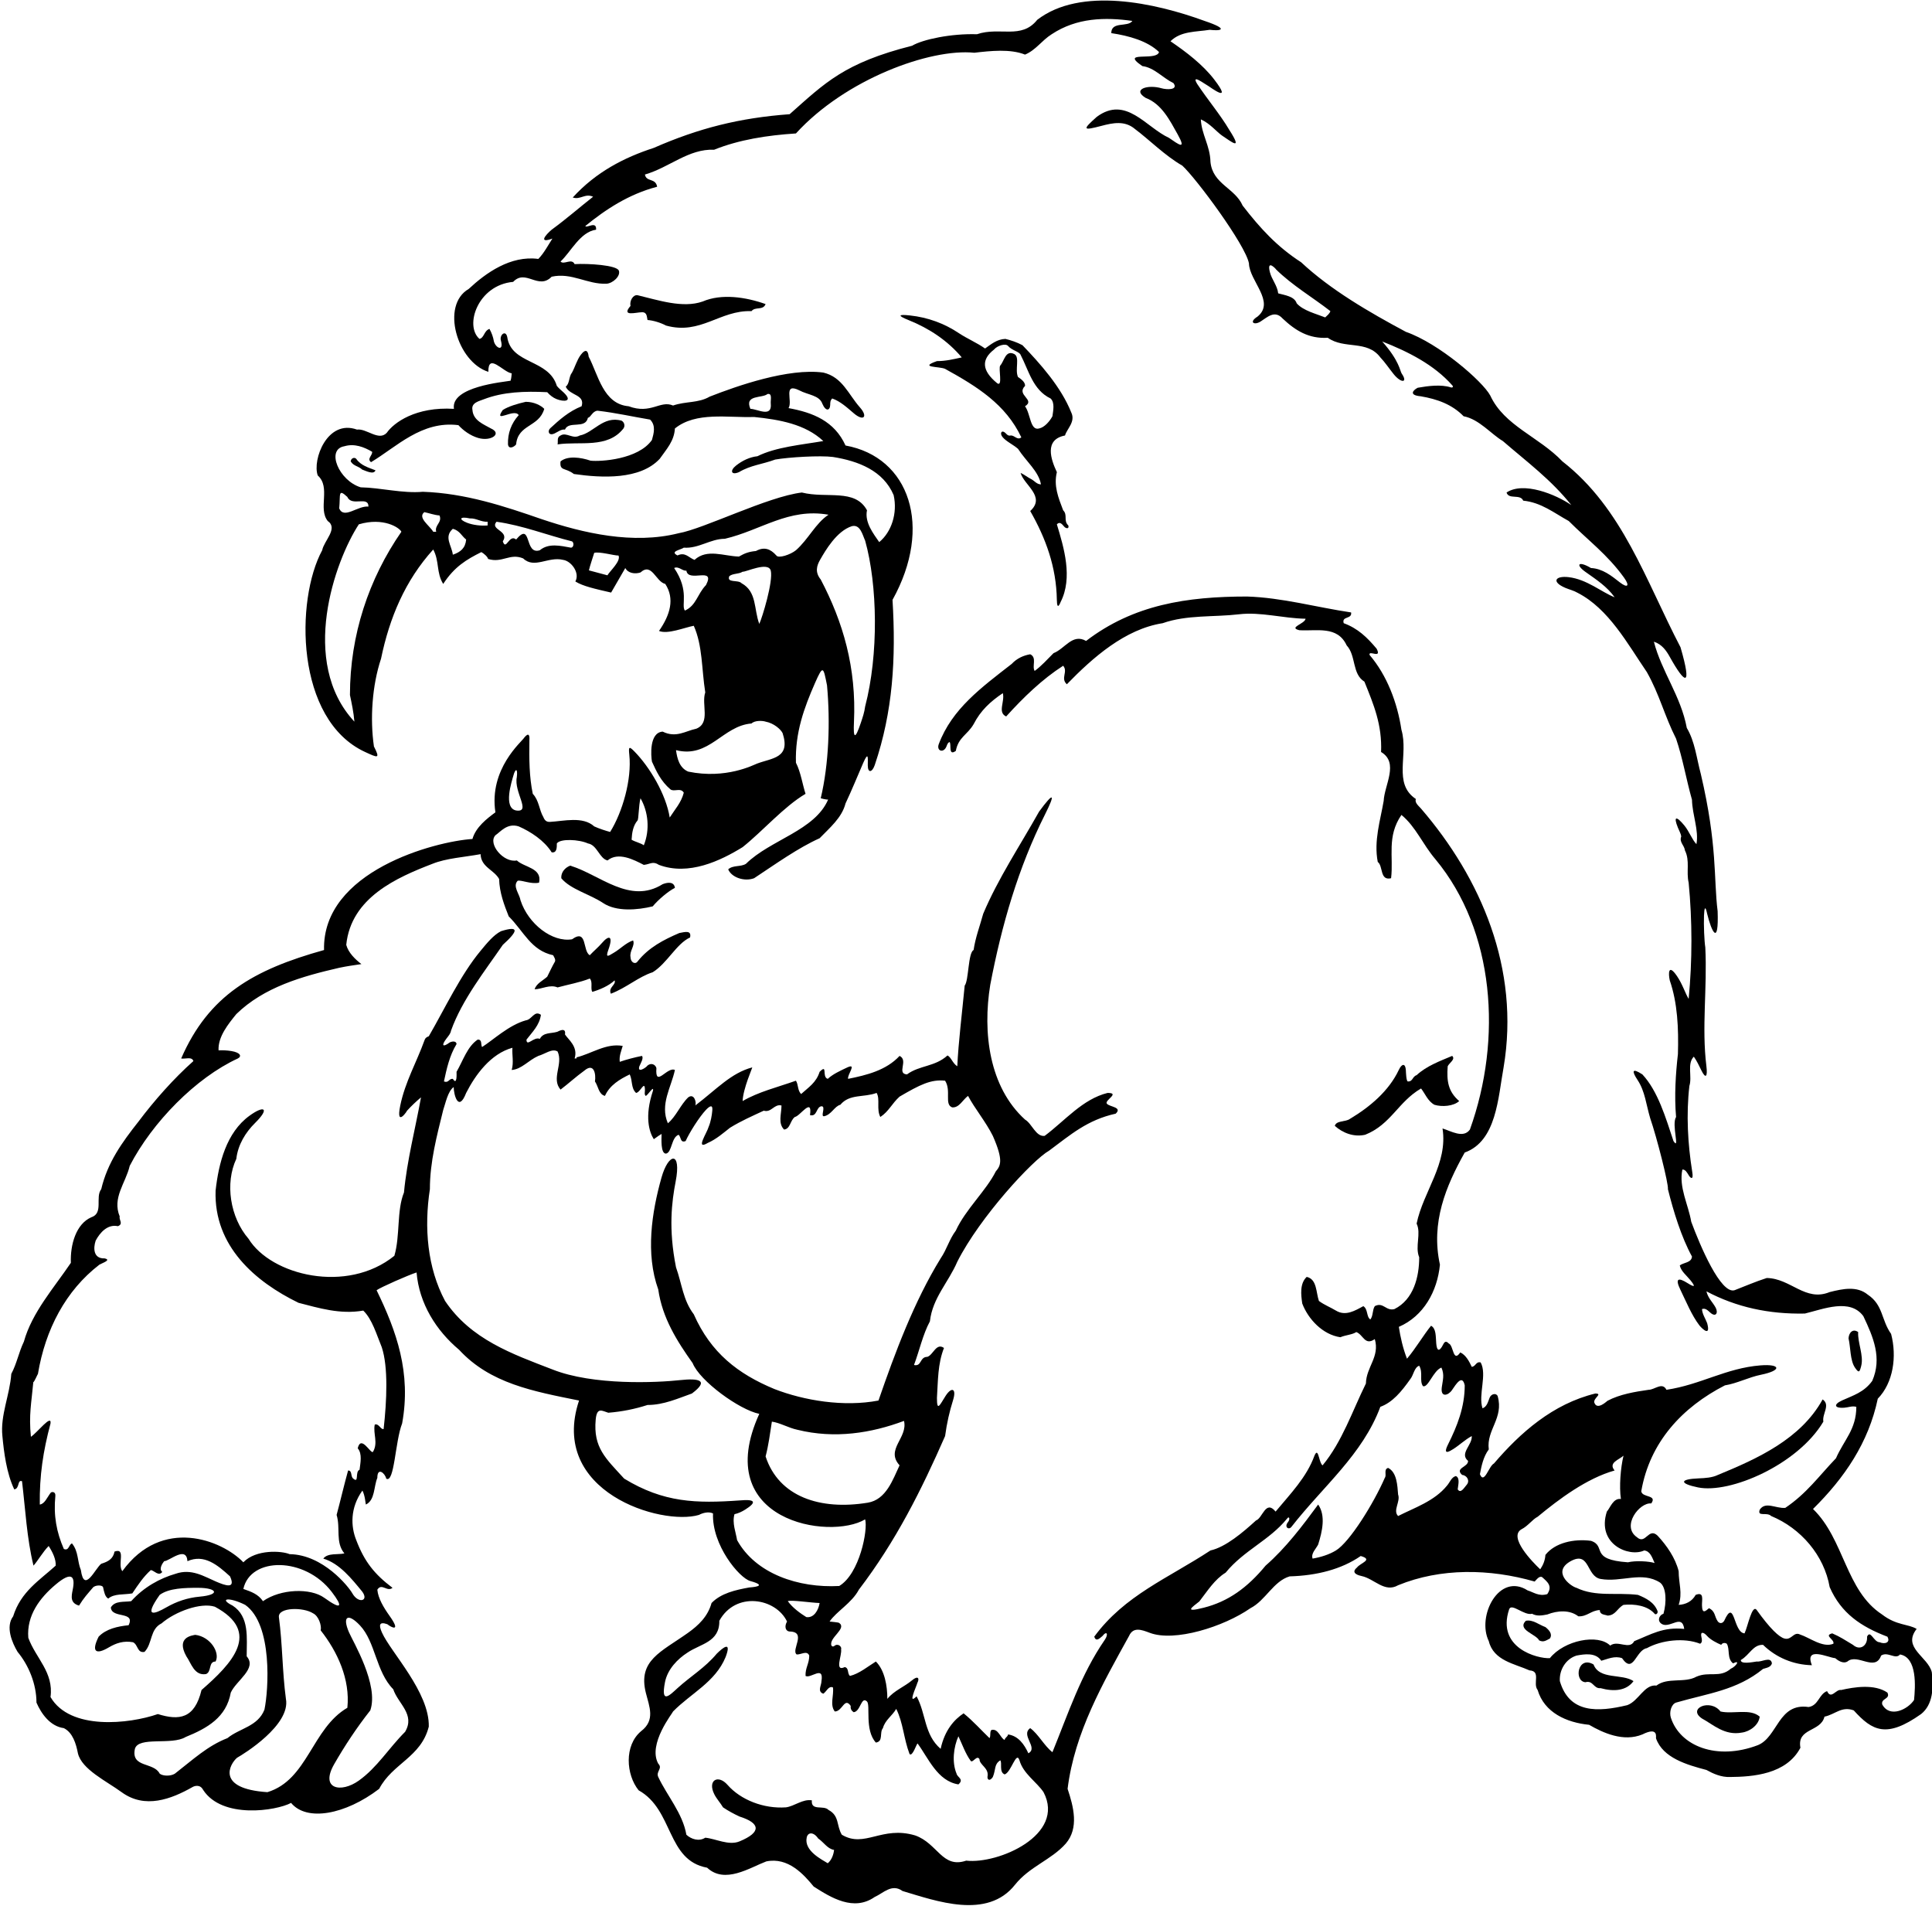 <?xml version="1.0" encoding="UTF-8"?>
<svg xmlns="http://www.w3.org/2000/svg" xmlns:xlink="http://www.w3.org/1999/xlink" width="522pt" height="515pt" viewBox="0 0 522 515" version="1.1">
<g id="surface1">
<path style=" stroke:none;fill-rule:nonzero;fill:rgb(0%,0%,0%);fill-opacity:1;" d="M 521.949 451.75 C 520.949 447.551 513.852 445.148 517.852 440.051 C 515.582 438.668 512.418 439.168 508.496 436.137 C 498.648 429.707 498.328 415.871 489.852 407.648 C 498.352 399.25 504.852 389.75 507.352 377.852 C 511.551 373.551 512.551 366.449 510.949 360.352 C 508.25 356.551 508.852 352.551 504.648 349.75 C 501.75 347.352 497.949 348.148 494.352 349.051 C 487.75 351.75 483.852 345.352 477.352 345.25 C 474.25 346.25 471.75 347.352 468.648 348.551 C 464.918 349.668 459.352 336.551 456.949 330.051 C 456.148 325.352 453.551 320.75 454.551 315.949 C 455.344 315.895 455.812 316.734 456.309 317.562 C 456.691 318.199 457.648 319.051 457.211 316.508 C 456.023 309.09 455.555 301.059 456.449 293.352 C 457.25 290.852 455.75 287.352 457.648 285.449 C 458.477 286.633 459.062 287.887 459.668 289.125 C 460.91 291.66 461.383 290.758 461.047 288.027 C 459.734 277.461 461.305 267.004 460.75 255.949 C 460.473 254.223 460.297 249.883 460.398 247.332 C 460.477 245.305 460.734 244.406 461.25 246.852 C 462.418 251.668 464.418 255.832 464.082 246.168 C 462.969 237.266 464.082 228.5 459.551 209.148 C 458.352 204.648 457.949 200.352 455.75 196.648 C 454.148 188.051 448.949 181.449 446.852 173.352 C 449.051 174.051 450.25 175.832 451.148 177.449 C 455.25 184.832 457.285 185.988 454.051 174.852 C 444.648 156.852 438.449 137.352 422.148 124.648 C 415.75 117.949 406.449 115.051 402.648 106.852 C 400.582 103 388.75 92.75 379.852 89.648 C 369.949 84.352 359.449 78.25 351.551 70.852 C 345.051 66.648 340.551 61.75 335.75 55.551 C 333.648 50.75 327.648 49.75 327.051 43.75 C 326.949 39.352 324.648 36.352 324.449 32.25 C 326.918 33.332 328.75 35.648 330.18 36.629 C 332.684 38.258 335.918 41 332.172 35.145 C 329.629 30.855 326.324 26.996 323.449 22.648 C 321.75 19.832 325.438 22.672 326.473 23.23 C 326.895 23.461 333.289 28.301 328.082 21.5 C 324.992 17.461 320.496 14.035 316.25 11.148 C 319.051 8.352 323.148 8.648 326.852 8.051 C 329.703 8.41 332.418 8 325.449 5.648 C 312.051 0.75 291.949 -3.648 280.25 5.352 C 275.949 10.75 270.148 7.148 263.949 9.25 C 257.008 9.016 249.25 10.668 246.449 12.352 C 228.082 17 222.906 22.387 213.352 30.852 C 199.75 31.852 188.75 34.648 176.648 39.949 C 168.648 42.551 161.051 46.449 154.75 53.352 C 156.852 54.051 158.051 52.148 160.25 53.148 C 156.551 56.051 153.148 59.051 149.051 62.051 C 147.301 63.539 145.449 65.852 149.25 64.449 C 148.148 66.148 146.949 68.449 145.449 69.949 C 137.949 68.949 131.25 73.75 126.648 78.051 C 118.961 82.473 123.562 97.828 131.949 100.449 C 131.852 95.148 135.949 100.551 138.25 100.852 C 138.25 100.852 138.191 102.199 137.949 102.852 C 136.125 103.199 121.699 104.422 122.648 110.449 C 112.312 109.824 106.418 114.168 104.488 116.93 C 102.312 119.242 99.074 115.699 96.449 116.051 C 88.418 113.168 84.332 124.23 85.852 128.449 C 89.449 131.648 85.852 137.352 88.551 140.75 C 91.449 142.75 87.551 146.051 87.051 148.648 C 79.781 162.051 79.754 194.43 98.648 203.148 C 102.117 204.75 102.781 205.082 101.031 201.648 C 99.953 194.234 100.52 185.242 102.949 177.949 C 105.25 166.852 109.449 156.852 117.051 148.449 C 118.75 151.551 117.852 154.75 119.75 157.75 C 122.781 153.082 126.051 151.148 130.051 149.148 C 130.625 149.438 131.773 150.398 131.875 151 C 135.676 152.199 137.75 149.352 141.352 150.852 C 144.352 153.75 148.148 150.25 152.148 151.25 C 154.352 151.551 156.75 154.781 155.449 157.082 C 157.512 158.371 160.781 159.082 165.117 160.082 L 168.949 153.449 C 169.648 154.852 171.551 155.148 173.051 154.648 C 176.148 151.852 177.148 157.148 179.75 157.75 C 182.352 161.75 181.086 166.082 178.051 170.449 C 180.418 171.418 184.852 169.551 187.449 169.051 C 189.852 174.449 189.551 180.75 190.551 187.051 C 189.449 190.25 192.051 195.25 188.148 196.852 C 185.25 197.449 182.688 199.438 179.051 197.648 C 175.375 197.875 175.875 204.25 176.148 205.75 C 177.312 208.312 178.562 211.062 181.148 213.25 C 182.125 214 183.938 212.688 184.75 214.148 C 184.051 216.852 182.352 218.648 180.949 220.852 C 179.938 214.562 175.547 207.23 171.453 203.051 C 170.016 201.586 169.785 201.621 170.027 203.867 C 170.746 210.578 168.164 219.445 164.852 224.75 C 163.688 224.438 161.852 223.852 160.551 223.25 C 157.473 220.453 152.309 221.828 148.629 222.027 C 147.812 222.07 147.25 221.812 146.824 220.77 C 145.645 218.762 145.66 216.242 143.949 214.449 C 143 209.887 142.953 205.145 143.035 199.875 C 143.125 198.688 142.875 197.75 141.645 199.266 C 141.016 200.363 132.055 207.672 133.852 219.449 C 131.551 221.148 128.551 223.449 127.648 226.648 C 117.57 227.293 87.031 235.297 87.551 256.648 C 68.473 261.965 56.395 268.871 48.949 285.949 C 50.051 286.148 51.852 285.352 52.25 286.648 C 46.949 291.352 41.648 297.352 37.449 302.949 C 32.949 308.648 29.051 314.051 27.352 321.25 C 25.648 323.449 28.051 327.75 24.648 328.852 C 20.551 330.648 18.949 336.25 19.148 341.148 C 14.551 347.949 8.648 354.551 6.449 362.449 C 5.051 365.352 4.551 368.352 3.051 371.148 C 2.648 376.852 0.051 382.352 0.648 387.949 C 1.051 392.25 1.75 397.949 3.852 402.352 C 5.352 402.148 4.648 399.648 5.949 400.148 C 6.852 407.648 7.25 415.648 9.051 422.949 C 10.148 421.75 11.648 419.148 13.148 417.648 C 14.25 419.352 15.148 421.25 15.051 422.949 C 10.648 426.949 5.648 429.949 3.551 436.648 C 1.449 439.449 3.25 443.75 4.75 446.25 C 7.75 449.852 9.852 454.949 9.852 459.949 C 11.148 462.949 13.551 466.352 17.25 466.852 C 19.648 468.051 20.551 471.051 21.051 473.648 C 22.082 478 28.75 481.148 32.852 484.148 C 39.148 488.75 46.25 486.051 52.051 482.75 C 52.617 482.434 54.082 482 54.875 483.523 C 60.023 491.461 74.602 489.199 78.648 487.051 C 82.852 492.148 93.277 490.254 102.449 483.25 C 106.051 476.352 113.75 474.75 115.852 466.449 C 116.082 457.168 105.574 446.352 103.195 441.023 C 102.289 438.984 102.461 438.008 104.641 438.773 C 105.75 439.668 108.473 441.043 105.242 436.504 C 103.672 434.293 102.164 431.809 101.949 429.449 C 103.148 427.551 104.551 430.148 106.051 428.949 C 101.148 425.25 98.449 421.852 96.25 416.051 C 94.75 412.332 94.582 407.332 97.918 402.668 C 98.648 404.051 98.75 406.148 98.852 406.449 C 101.352 405.25 100.949 401.648 101.949 399.25 C 101.949 396.191 104.062 398.016 104.352 399.449 C 106.582 400.832 106.75 389.352 108.648 384.551 C 111.148 370.852 107.148 359.648 101.75 348.551 C 102.852 347.75 110.352 344.449 112.551 343.75 C 113.25 352.148 117.852 359.449 124.051 364.648 C 132.449 373.75 144.051 375.852 156.449 378.352 C 148.215 403.055 178.719 412.262 188.852 409.25 C 189.75 408.75 191.449 408.25 192.648 408.852 C 192.301 417.375 199.75 426.301 202.719 427.113 C 208.047 428.578 202.648 428.812 202.422 428.852 C 198.715 429.527 194.824 430.391 192.25 433.051 C 191.234 436.719 188.715 439.098 185.848 441.137 C 178.605 446.285 172.285 448.539 174.508 457.352 C 175.438 461.051 177.105 464.684 173.25 467.648 C 168.582 471.5 169.148 479.449 172.551 483.648 C 182.051 488.949 180.051 502.551 191.051 504.551 C 195.852 509.051 202.551 504.551 207.051 502.852 C 212.949 501.648 217.148 506.352 219.852 509.648 C 224.551 512.648 230.648 516.449 236.352 512.449 C 238.648 511.449 240.949 508.75 243.852 510.852 C 252.949 513.551 266.75 518.648 274.25 509.148 C 278.148 504.25 284.051 502.449 287.949 498.051 C 291.582 493.832 290.051 488.051 288.449 483.25 C 290.352 467.949 298.051 454.648 305.051 441.949 C 306.184 439.418 308.422 440.258 310.648 441.102 C 317.359 443.645 330.625 439.477 337.852 434.449 C 341.949 432.352 344.051 427.148 348.449 425.852 C 355.75 425.648 362.449 423.949 367.648 420.352 C 371.148 421.352 367.535 422.23 366.648 423.449 C 364.703 425.062 367.301 425.637 367.895 425.766 C 371.336 426.492 374.078 430.359 377.75 428.25 C 389.25 423.551 402.449 423.75 414.648 427.25 C 415.051 426.852 415.852 425.648 416.648 426.051 C 418.082 427.332 419.551 428.449 418.051 430.648 C 415.75 431.332 414.328 430.117 412.75 429.648 C 405.016 424.707 398.938 436.578 402.25 443.352 C 403.551 448.648 409.25 449.449 413.25 451.25 C 416.449 451.449 414.051 454.75 415.449 456.551 C 417.25 462.648 423.25 465.352 429.352 465.949 C 433.148 468.148 438.648 470.648 443.75 468.551 C 448.172 466.344 447.34 469.336 447.434 469.609 C 449.273 474.902 455.832 476.777 461.051 478.148 C 462.852 479.148 465.051 480.148 467.449 480.051 C 473.582 480 482.648 479.352 486.449 472.148 C 485.449 466.75 491.949 467.949 492.949 463.75 C 495.852 463.148 497.551 460.852 500.852 462.051 C 505.918 467.668 509.746 469.617 519.051 463.051 C 522.25 460.5 522.449 456.051 521.949 451.75 Z M 344.734 72.75 C 349.129 77.094 354.77 80.398 359.449 84.051 C 359.25 84.75 358.551 85.25 358.051 85.75 C 355.551 84.75 352.148 83.949 350.352 81.949 C 349.75 80.051 347.148 79.75 345.352 79.25 C 345.109 77.102 343.605 75.523 343.102 73.508 C 342.148 69.699 345.086 73.035 344.734 72.75 Z M 94.551 187.75 C 95.051 190.148 95.551 192.449 95.75 194.949 C 80.75 178.832 90.488 151.523 96.949 141.648 C 103.582 139.668 107.949 142.551 108.449 143.648 C 99.648 156.352 94.551 171.551 94.551 187.75 Z M 91.648 137.352 C 92.016 133.684 91.25 131.832 93.852 134.25 C 95.051 136.949 99.551 133.852 99.551 136.852 C 96.648 136.551 92.949 140.352 91.648 137.352 Z M 117.852 143.648 C 117.551 143.648 117.352 143.648 117.051 143.648 C 116.051 141.949 112.75 139.852 114.648 138.352 C 116.051 138.648 117.352 139.148 118.75 139.25 C 119.551 141.148 117.352 141.852 117.852 143.648 Z M 122.352 149.852 C 122.051 147.352 119.852 145.051 122.352 142.852 C 124.25 143.352 124.75 144.852 125.949 145.75 C 125.75 148.051 124.449 149.148 122.352 149.852 Z M 131.75 141.949 C 129.969 142.098 127.855 141.859 126.23 141.238 C 123.844 140.32 124.164 139.43 126.949 140.051 C 128.648 139.949 129.949 141.051 131.75 140.949 C 131.75 141.25 131.75 141.648 131.75 141.949 Z M 154.25 147.949 C 151.449 147.449 148.25 146.648 145.852 148.648 C 141.551 150.051 143.75 140.648 139.449 145.75 C 137.551 144.148 136.75 148.949 135.852 146.25 C 137.75 143.352 132.25 143.148 134.148 140.949 C 141.25 141.949 147.75 144.551 154.551 146.25 C 155.125 146.562 155.062 147.938 154.25 147.949 Z M 164.117 155.418 L 159.117 154.082 C 159.316 153.082 160.25 150.352 160.551 149.352 C 161.949 148.949 165.816 150.082 167.117 150.082 C 167.816 151.582 164.816 154.219 164.117 155.418 Z M 185.051 164.949 C 183.945 163.48 186.375 159.688 182.148 153.449 C 183.352 152.852 184.449 154.352 185.449 154.148 C 185.949 157.551 193.438 152.875 190.75 158.051 C 188.352 160.551 188.148 163.551 185.051 164.949 Z M 221.75 156.551 C 220.148 154.562 220.652 152.848 221.59 151.207 C 223 148.746 226.039 143.477 230.148 142.148 C 232.449 141.551 233.051 144.551 233.75 146.051 C 237.113 158.027 237.418 176.844 233.75 190.852 C 233.555 192.426 233.055 193.871 232.566 195.328 C 231.031 199.898 230.516 199.566 230.727 195.086 C 231.426 180.387 227.766 167.996 221.75 156.551 Z M 215.051 148.648 C 213.551 149.852 210.312 150.938 209.75 150.051 C 208.148 148.25 206.449 147.648 204.25 148.852 C 202.25 149.051 201.25 149.449 199.648 150.352 C 195.551 150.25 191.051 148.148 187.648 151.25 C 186.051 150.648 185.148 149.051 183.051 150.051 C 180.852 148.949 183.949 148.551 184.75 147.949 C 188.75 148.25 191.949 145.551 195.852 145.551 C 205.648 143.25 213.051 137.148 223.852 139.051 C 220.352 141.352 218.449 145.648 215.051 148.648 Z M 205.148 168.551 C 203.648 164.551 204.551 159.852 200.352 157.551 C 199.449 156.551 196.25 157.562 197.051 155.648 C 198.051 154.852 199.551 155.148 200.648 154.449 C 201.551 154.551 207.562 151.625 208.25 154.148 C 208.949 157.051 205.949 166.852 205.148 168.551 Z M 182.648 202.648 C 191.648 204.949 195.25 196.051 203.051 195.449 C 203.949 194.551 206.125 194.688 206.852 194.949 C 209.051 195.352 210.938 197 211.449 198.051 C 213.668 204.871 208.594 204.734 204.496 206.301 C 203.605 206.641 196.125 210.562 185.949 208.449 C 183.551 207.449 182.949 204.852 182.648 202.648 Z M 172.25 221.648 C 172.562 221.375 172.551 217.551 173.051 215.648 C 175.148 219.25 175.648 224.148 173.949 228.352 C 173.148 227.75 171.648 227.449 170.648 226.852 C 170.75 224.949 171.051 223.051 172.25 221.648 Z M 138.699 209.562 C 139.25 207.496 139.93 207.504 139.637 209.938 C 138.785 214 143.648 219.551 139.449 218.949 C 135.887 218.25 138.285 211.043 138.699 209.562 Z M 13.648 458.449 C 14.551 451.75 9.648 447.949 7.648 442.449 C 7.148 436.449 10.75 431.648 15.051 428.051 C 19.426 424.355 20.395 425.844 19.637 429.512 C 19.262 431.34 18.961 433.059 21.352 433.75 C 22.637 431.66 23.664 430.574 25.105 428.879 C 25.727 428.148 27.695 428.133 27.852 428.805 C 28.117 429.957 28.352 431.398 29.25 431.852 C 30.852 430.449 33.551 430.852 35.75 430.449 C 37.352 428.051 38.75 425.949 40.75 424.148 C 41.648 424.25 42.852 425.949 43.852 424.648 C 42.852 423.949 43.852 422.352 44.352 421.75 C 45.75 421.75 50.352 417.449 50.648 421.75 C 55.148 419.75 58.75 422.75 62.148 425.852 C 63.75 429.332 60.977 428.379 58.375 427.262 C 55.094 425.855 51.734 423.656 47.449 425.148 C 43.25 426.352 38.852 428.75 35.449 432.551 C 33.551 432.852 31.051 432.352 29.949 434.25 C 30.148 437.352 36.648 435.148 34.75 439.051 C 31.75 439.352 28.648 440.051 26.648 442.148 C 24.617 446.215 25.887 447.121 29.379 445.051 C 31.402 443.852 33.406 443.188 35.949 443.648 C 37.352 444.352 37.051 446.648 39.051 446.25 C 41.25 443.949 40.449 440.148 43.648 438.551 C 47.352 435.352 54.25 432.832 58.051 434.051 C 70.832 440.898 62.645 449.426 54.449 456.551 C 52.582 464.332 48.418 464.832 42.648 463.051 C 34.91 465.742 18.914 467.523 13.648 458.449 Z M 53.918 431.336 C 50.676 431.625 47.664 432.656 44.949 434.219 C 41.789 436.039 38.656 437.215 43.148 430.852 C 45.684 429.016 49.895 428.938 53.586 428.945 C 58.637 428.957 59.68 430.82 53.918 431.336 Z M 47.25 479.148 C 46.148 479.852 44.051 479.852 43.148 479.148 C 41.551 475.949 35.352 477.648 36.449 472.449 C 37.418 469 46.449 471.551 50.148 469.25 C 56.051 466.852 61.148 463.949 62.352 457.25 C 63.852 453.949 69.551 450.75 66.648 447.449 C 66.648 442.449 67.449 436.75 62.852 433.75 C 59.016 431.832 61.824 431.336 66.25 433.551 C 73.75 438.832 72.551 456.648 71.449 461.852 C 69.648 466.449 64.75 466.852 61.449 469.551 C 56.051 471.648 52.148 475.352 47.25 479.148 Z M 65.75 429.25 C 67.656 420.543 82.34 420.492 89.641 430.059 C 92.723 434.094 92.383 435.074 87.605 431.633 C 83.887 428.949 75.844 429.195 71.051 432.551 C 69.75 430.668 67.984 430.027 65.75 429.25 Z M 72.25 484.148 C 58.203 483.215 62.098 476.508 64.051 474.852 C 65.852 473.852 78.582 466 77.25 458.949 C 76.25 451.449 76.352 444.352 75.352 436.852 C 75.082 434.168 81.984 434.133 84.582 435.832 C 86.082 436.531 86.949 439.148 86.648 440.449 C 91.148 446.148 94.648 453.648 93.852 461.352 C 84.25 466.949 83.148 480.852 72.25 484.148 Z M 106.25 456.352 C 107.551 460.25 112.25 463.148 109.449 467.852 C 105 472.301 101.926 477.473 96.938 481.031 C 92.156 484.445 86.402 483.375 90.285 476.594 C 93.125 471.645 96.336 466.773 100.051 462.051 C 102.418 455.168 95.379 443.48 94.297 440.98 C 92.383 436.559 94.062 435.691 97.285 439.133 C 101.473 443.602 101.535 451.551 106.25 456.352 Z M 199.148 416.051 C 198.852 414.051 197.75 411.449 198.449 409.051 C 199.449 408.852 200.449 408.375 201.363 407.801 C 204.508 405.816 204.117 404.953 199.918 405.332 C 188.082 406.168 179.336 405.961 168.648 399.449 C 163.637 393.961 160.258 391.086 160.949 383.504 C 161.266 380.012 162.68 381.148 164.352 381.648 C 168.051 381.352 171.551 380.648 174.949 379.551 C 179.352 379.551 183.25 377.75 186.949 376.449 C 191.691 372.895 188.895 372.277 183.75 372.836 C 177.449 373.523 160.25 374.332 149.25 369.949 C 138.352 365.75 127.25 361.852 120.25 351.449 C 115.449 342.449 114.551 331.648 116.148 321.25 C 116.148 313.852 118.051 306.75 119.75 299.852 C 120.359 298.133 120.984 294.766 122.582 293.668 C 122.582 295.668 123.852 300.648 125.949 295.25 C 128.449 290.352 132.582 284.668 138.449 283.051 C 138.309 285.125 138.852 286.949 138.25 289.051 C 140.949 288.852 142.75 286.449 145.449 285.25 C 147.25 284.75 149.148 283.148 150.648 284.051 C 152.25 287.449 148.852 291.352 151.449 294.352 C 153.449 292.852 155.75 290.75 157.852 289.25 C 160.551 286.949 161.051 290.25 160.75 292.148 C 161.648 293.449 161.75 295.648 163.449 296.051 C 164.75 293.148 167.449 291.551 170.148 290.25 C 170.949 291.949 170.449 293.949 171.852 295.25 C 173.051 295.148 174.25 291.551 174.25 294.551 C 174.25 295.051 174.051 295.648 174.449 296.051 C 174.949 296.051 176.75 293 176.418 294.668 C 174.082 301.668 175.418 305.832 176.648 307.75 C 177.852 306.852 178.25 306.633 178.75 306.332 C 178.75 307.434 178.418 311.668 179.949 311.648 C 181.582 311.332 181.352 307.25 183.352 306.551 C 184.051 307.148 183.75 308.852 185.25 308.25 C 186.238 306.023 188.938 301.734 190.742 299.828 C 191.855 298.652 192.629 298.379 192.449 300.051 C 192.352 301.25 192.051 303.051 191.449 304.449 C 191.016 306.062 187.75 310.832 191.25 308.75 C 193.551 307.75 195.449 306.051 197.25 304.648 C 200.352 302.75 203.148 301.551 206.352 300.051 C 208.449 300.648 209.148 298.148 211.148 298.648 C 211.148 300.949 210.148 303.449 211.852 305.148 C 213.551 304.949 213.449 302.75 214.75 301.75 C 216.148 301.551 219.551 296.25 218.852 301.25 C 220.852 301.75 220.449 299.051 221.949 298.852 C 223.25 298.832 221.582 301.668 222.648 301.551 C 224.648 301.148 225.449 298.852 227.051 298.449 C 229.551 295.449 233.352 296.551 236.852 295.25 C 237.852 296.949 236.75 299.648 237.852 301.75 C 240.148 300.25 240.949 298.148 243.051 296.25 C 248.508 293.066 251.504 291.523 255.352 291.949 C 257.082 294.668 255.082 298.332 257.25 299.148 C 259.148 299.352 260.148 297.051 261.551 296.051 C 263.352 299.449 266.352 303.051 268.25 306.852 C 271.25 313.668 270.277 314.961 269.051 316.449 C 266.449 321.648 260.852 326.75 258.25 332.449 C 256.449 334.852 255.852 337.449 254.148 339.949 C 246.949 351.648 241.852 365.352 237.352 378.352 C 227.949 380.148 217.25 378.352 209.25 375.25 C 199.352 371.148 192.051 365.449 187.449 355.051 C 184.551 351.25 184.25 346.852 182.648 342.352 C 180.566 331.93 181.504 324.609 182.551 319.199 C 184.164 310.859 180.617 311.371 178.715 318.156 C 176.094 327.492 174.367 338.637 177.852 348.352 C 178.949 356.051 182.949 362.352 187.148 368.25 C 189.051 373.051 199.75 380.852 205.148 381.949 C 191.918 411 224.215 416.172 233.75 410.449 C 234.551 413.25 232.25 425.168 226.75 428.449 C 215.75 429.051 204.148 425.148 199.148 416.051 Z M 243.051 395.852 C 241.25 399.648 239.449 405.148 234.449 405.949 C 221.609 408.055 210.41 404.355 206.852 393.449 C 207.648 390.449 208.051 387.25 208.551 384.051 C 210.75 384.352 213.051 385.75 215.449 386.25 C 225.551 388.75 235.449 387.148 244.25 383.852 C 245.352 388.449 239.148 391.551 243.051 395.852 Z M 221.449 433.051 C 221.148 434.949 219.918 437.168 217.852 436.852 C 216.25 435.852 214.148 434.352 212.852 432.551 C 213.648 432.148 219.035 432.977 221.449 433.051 Z M 223.648 503.352 C 222.047 502.352 217.176 499.98 217.965 496.383 C 218.293 494.895 219.852 494.871 221.051 496.648 C 222.648 497.75 223.551 499.449 225.352 499.75 C 225.25 500.852 224.75 502.449 223.648 503.352 Z M 261.051 502.648 C 254.551 504.852 253.383 497.984 247.25 495.832 C 238.219 493.148 233.648 499.352 227.449 495.648 C 225.949 493.148 226.852 490.551 223.852 488.949 C 222.551 487.551 219.051 489.352 219.352 486.352 C 216.852 485.949 214.648 487.949 212.352 488.25 C 206.348 488.68 200.121 486.238 196.578 482.191 C 194.004 479.25 191.102 480.945 192.992 484.711 C 193.613 485.949 194.633 487.039 195.352 488.25 C 196.75 489.199 198.273 490.023 199.824 490.738 C 205.418 492.5 205.828 494.965 199.797 497.449 C 196.879 498.648 193.398 496.719 190.551 496.449 C 188.852 497.551 186.75 496.852 185.449 495.648 C 184.449 489.852 180.25 485.148 177.852 480.051 C 177.148 478.551 179.148 477.75 177.852 476.449 C 174.918 471.168 181.852 462.648 181.852 462.352 C 186.648 457.449 193.25 454.449 196.051 447.648 C 197.75 443.168 195.352 445.051 193.648 446.75 C 190.484 450.547 186.57 452.844 183.094 456.012 C 180.934 457.98 178.469 460.559 179.676 454.41 C 180.352 450.969 183.051 448.176 185.75 446.449 C 189.25 444.051 194.449 443.648 194.352 437.852 C 198.762 429.832 209.582 431.668 212.648 438.051 C 211.906 439.293 212.148 440.648 213.352 440.75 C 218.082 440.832 213.648 445.75 215.25 446.949 C 216.352 447.051 218.051 445.75 218.648 447.25 C 218.648 449.449 217.551 450.551 217.648 452.75 C 219.051 453.551 222.648 449.75 221.949 454.148 C 221.949 455.352 220.75 456.949 222.449 457.551 C 223.352 456.949 223.852 455.352 225.051 455.852 C 225.352 458.051 224.148 460.551 225.551 462.352 C 227.648 462.352 228.148 458.352 229.852 460.852 C 229.75 461.648 230.051 462.148 230.648 462.551 C 232.551 462.352 232.648 458.148 234.25 459.648 C 235.25 460.668 233.551 467.352 236.648 470.75 C 238.75 470.449 237.551 468.051 238.551 466.852 C 239.148 464.648 241.051 463.551 242.148 461.648 C 244.051 465.449 244.148 469.648 245.75 473.852 C 246.551 474.648 247.617 471.102 247.918 471 C 250.816 474.898 253.25 481.148 258.949 482.051 C 260.551 480.648 258.668 480.16 258.449 479.148 C 257.148 476.051 257.648 471.949 258.949 469.051 C 259.949 471.148 260.852 473.766 262.25 475.668 C 262.781 476.449 263.949 473.949 264.648 475.25 C 264.648 476.75 267.051 477.551 266.852 479.648 C 266.582 480.832 267.418 481.332 268.25 480.051 C 269.109 477.965 268.551 476.648 270.25 475.551 C 270.852 476.148 269.852 478.75 271.449 479.352 C 273.25 478.75 274.582 472.832 275.449 475.551 C 276.449 479.148 280.148 481.449 281.949 484.148 C 288.023 495.746 269.633 503.645 261.051 502.648 Z M 396.648 394.648 C 396.75 396.352 392.949 396.551 395.051 398.449 C 396.352 398.551 397.25 400.051 396.25 401.148 C 395.551 401.949 394.668 403.582 393.852 402.352 C 393.949 401.25 394.551 399.25 393.352 398.75 C 392.148 399.051 391.75 400.449 390.949 401.352 C 387.551 405.551 382.051 407.352 377.75 409.551 C 376.25 408.051 378.449 405.648 377.75 403.75 C 377.551 401.352 377.449 397.75 375.051 396.551 C 373.75 396.949 374.75 398.449 374.148 399.25 C 371.148 406.148 364.668 416.582 360.949 418.852 C 359.148 419.949 356.949 420.648 354.648 421.051 C 354.148 419.648 355.551 418.449 356.148 417.25 C 357.25 413.75 358.25 409.449 356.148 406.449 C 351.949 412.148 347.449 418.148 341.949 422.949 C 337.016 428.922 331.859 432.645 325.246 434.316 C 319.766 435.703 322 434.25 324.047 432.617 C 326.266 429.766 328.191 426.641 331.148 424.852 C 336.148 418.75 342.949 416.148 347.75 410.25 C 348.332 409.418 348.668 410.418 347.949 411.25 C 346.918 412.582 348.25 413.418 348.949 412.449 C 357.551 401.449 368.148 392.949 372.949 380.051 C 376.25 378.852 378.648 375.949 381.051 372.551 C 381.949 371.449 382.082 369.418 383.449 368.949 C 384.551 370.852 383.449 372.949 384.449 374.449 C 385.832 375.082 387.25 370.25 389.449 369.449 C 390.336 371.379 389.797 372.918 389.555 374.746 C 389.16 377.676 391.332 376.961 392.289 375.555 C 393.398 373.938 395.082 371.168 395.75 374.25 C 395.75 380.117 393.715 385.254 391.258 390.172 C 389.703 393.277 391.617 392.113 392.684 391.441 C 394.352 390.383 395.789 388.957 397.648 387.949 C 397.852 390.352 394.25 392.648 396.648 394.648 Z M 403.648 395.352 C 402.25 396.051 401 401.125 399.852 398.25 C 400.25 396.148 400.75 393.551 402.25 391.551 C 401.551 386.25 406.352 383.148 404.648 377.148 C 404.25 376.25 402.875 376.5 402.449 377.648 C 402.051 378.648 401.75 380.051 400.551 380.449 C 399.352 376.75 401.852 371.352 400.051 368.051 C 398.75 367.75 398.75 369.148 397.648 369.25 C 396.949 367.75 396.051 366.051 394.551 365.352 C 392.551 368.25 392.75 363.449 391.449 362.949 C 390.555 361.992 390.191 362.664 389.812 363.406 C 389.84 363.352 388.352 366.512 388.051 362.891 C 387.895 361 388.051 358.883 386.648 358.148 C 384.551 360.75 382.449 364.352 380.148 367.051 C 379.051 364.25 378.352 361.148 377.949 358.449 C 384.648 355.551 388.352 348.852 389.051 341.648 C 386.551 330.25 390.648 320.449 395.75 311.352 C 404.352 308.25 404.75 296.551 406.25 288.352 C 410.75 261.648 400.051 237.148 383.949 218.449 C 383.352 217.75 382.148 216.852 382.551 215.852 C 376.25 211.648 380.648 203.949 378.648 197.148 C 377.551 189.852 374.75 182.449 370.051 176.949 C 369.648 175.449 373.449 178.148 371.949 175.25 C 369.352 172.148 366.852 169.75 363.051 168.352 C 362.449 166.352 365.352 167.352 365.051 165.449 C 355.648 164.051 346.449 161.449 336.949 161.148 C 320.648 161.148 306.25 163.352 293.449 173.148 C 289.75 171.051 287.75 175.25 284.648 176.449 C 282.949 178.148 281.352 179.949 279.551 181.25 C 278.75 179.949 280.25 177.648 278.352 176.75 C 276.551 177.051 274.75 177.852 273.352 179.352 C 265.156 185.734 257.234 191.484 253.648 201.008 C 253.023 202.672 254.547 203.434 255.453 202.152 C 255.875 201.555 255.875 200.75 256.551 200.449 C 257.148 201.051 256.125 204.375 258.25 202.852 C 258.949 199.148 261.352 198.551 263.051 195.648 C 264.949 191.949 267.551 189.551 270.949 187.25 C 271.551 189.551 269.449 192.449 271.852 193.551 C 276.551 188.352 281.648 183.449 287.25 179.852 C 288.648 181.449 286.449 183.25 288.25 184.852 C 295.25 177.648 303.949 169.949 314.148 168.352 C 320.648 166.051 327.949 166.75 334.75 165.949 C 340.648 165.25 346.648 167.051 352.75 167.148 C 352.551 168.551 348 169.5 351.051 170.25 C 355.75 170.551 361.352 168.949 363.852 174.352 C 366.449 177.148 365.25 182.051 368.648 184.148 C 371.148 190.352 373.449 195.75 373.148 203.148 C 378.051 206.051 374.051 212.051 373.852 216.352 C 372.949 221.648 371.148 227.148 372.25 232.852 C 373.75 233.949 372.75 238 375.852 237.25 C 376.551 231.449 374.625 226 378.648 220.148 C 382.551 223.352 384.352 228.051 387.852 232.148 C 403.852 251.449 405.949 280.648 397.148 305.148 C 395.375 307.625 392.051 305.551 389.75 304.852 C 391.25 314.352 384.551 321.852 382.75 330.551 C 384.051 333.25 382.25 336.75 383.449 339.648 C 383.449 344.949 381.949 351.051 376.75 353.648 C 374.449 354.25 373.75 351.648 371.449 352.852 C 370.75 353.949 371.051 355.449 370.25 356.449 C 369.148 355.75 369.648 353.648 368.352 352.852 C 366.148 354.051 363.551 355.648 360.949 354.051 C 359.449 353.148 357.852 352.551 356.352 351.449 C 355.551 349.148 355.852 345.551 353.051 344.949 C 351.148 346.75 351.5 349.75 351.852 352.148 C 353.449 356.352 357.352 360.551 362.148 361.25 C 363.551 360.648 365.449 360.551 366.449 359.852 C 368.352 360.551 368.75 363.648 371.449 361.75 C 372.852 366.551 369.148 369.25 369.051 373.75 C 365.352 381.25 362.648 389.449 357.352 395.852 C 356.918 395.637 356.656 394.637 356.406 393.777 C 356.078 392.645 355.777 391.754 355.148 393.25 C 353.051 399.051 348.648 403.551 344.648 408.352 C 341.949 405.051 341.148 410.148 339.352 410.75 C 335.852 413.949 331.148 417.949 327.051 418.852 C 315.648 426.352 303.852 430.949 295.648 442.148 C 296.121 443.562 296.996 442.715 297.855 441.977 C 299.125 440.375 299.496 441.551 298.496 442.996 C 292.023 452.383 288.586 462.996 284.352 473.352 C 282.148 471.648 280.551 468.449 278.352 466.852 C 275.648 468.75 280.625 472.125 277.852 473.648 C 276.75 471.25 275.148 468.949 272.352 468.551 C 272.352 469.148 271.449 469.449 271.449 470.051 C 270.25 469.551 269.75 466.852 267.852 467.352 C 267.352 467.949 267.75 468.949 267.352 469.551 C 265.148 467.449 263.051 465.051 260.352 462.852 C 257.812 464.543 255.25 467.375 254.148 472.449 C 249.648 468.551 250.25 463.051 247.648 458.25 C 245.148 460.75 247.551 455.75 247.852 454.648 C 248.535 453.305 247.973 452.621 246.422 453.93 C 244.344 455.688 241.531 456.723 239.75 458.949 C 239.75 455.449 239.051 451.25 236.648 448.852 C 234.551 450.148 232.148 452.148 229.648 452.75 C 228.852 452.051 229.449 450.648 228.25 450.352 C 225.352 451.75 227.551 447.148 227.25 445.551 C 227.449 445.148 226.949 444.352 226.25 444.352 C 225.449 444.25 225.25 445.25 224.648 444.551 C 223.863 442.449 228.895 439.969 226.746 438.441 C 226.441 438.223 224.648 438.148 224.148 438.051 C 225.949 435.352 230.148 433.051 232.051 429.449 C 242.051 416.352 248.949 402.551 255.352 387.949 C 255.836 384.379 256.52 381.402 257.512 378.215 C 258.488 375.066 257.105 374.566 255.477 377.109 C 253.938 379.512 253.148 381.52 253.148 377.648 C 253.449 372.949 253.352 368.449 255.051 364.148 C 252.949 362.648 252.148 366.051 250.551 366.551 C 248.449 366.551 249.051 369.25 246.949 368.75 C 248.352 365.051 249.352 360.449 251.25 356.949 C 251.949 350.648 256.25 346.449 258.648 340.852 C 264.746 328.781 279.039 313.32 283.449 310.852 C 289.25 306.551 293.75 302.551 301.449 300.852 C 303.352 299.051 299.75 299.051 299.051 298.148 C 298.352 297.25 302.75 295.25 299.25 295.25 C 292.449 296.949 287.75 302.75 282.25 306.852 C 279.852 307.148 278.852 303.551 276.949 302.449 C 267.25 293.648 265.449 278.949 267.551 266.051 C 270.637 249.891 275.125 234.387 282.363 219.992 C 285.246 214.258 284.703 213.863 280.75 219.25 C 275.648 228.352 269.648 237.352 265.648 246.852 C 264.75 250.148 263.551 253.25 263.051 256.648 C 261.551 257.352 261.75 264.949 260.648 266.25 C 259.949 273.551 258.949 281.551 258.648 288.051 C 257.375 287.25 257 285.625 256 285.125 C 252.602 288.227 248.449 287.75 245.051 290.25 C 242.148 290.051 245.551 286.449 243.051 285.25 C 239.449 289.148 234.148 290.449 229.148 291.449 C 228.852 290.352 231.625 287.125 228.949 288.352 C 227.051 289.25 225.051 290.148 223.648 291.449 C 221.949 290.949 223.75 287.25 221.449 289.551 C 220.551 292.449 218.449 293.75 216.449 295.551 C 215.449 294.551 215.75 293.051 215.051 291.949 C 209.949 293.75 204.949 294.949 200.648 297.449 C 200.75 294.148 203.352 288.352 203.25 288.352 C 197.5 289.875 193.645 294.246 187.852 298.648 C 188.25 297.852 187.551 295.25 185.949 296.449 C 183.852 298.449 182.648 301.648 180.449 303.449 C 178.25 298.352 181.352 293.75 182.352 289.051 C 180.25 288.051 176.949 294.051 177.352 288.551 C 177.125 287.625 176 287 174.949 287.852 C 174.551 288.449 172.125 290 172.75 288.051 C 173.148 287.148 173.949 285.852 173.449 285.25 C 171.449 285.648 169.148 286.25 167.449 286.852 C 167.25 285.25 167.852 283.949 168.25 282.551 C 163.75 281.75 159.852 284.648 155.75 285.648 C 155.949 286.148 155.449 285.852 155.25 285.949 C 156.25 282.75 153.551 280.852 152.648 279.449 C 153.012 277.293 150.75 278.684 150.57 278.738 C 148.793 279.27 146.844 278.828 145.852 280.648 C 144.25 279.949 142.25 282.949 142.25 280.852 C 143.852 278.75 145.75 277 146.148 274.148 C 144.352 272.852 143.75 275.449 142.051 275.648 C 137.449 276.949 133.25 280.949 130.25 282.852 C 129.852 282.25 130.352 280.75 129.051 280.852 C 126.25 282.75 125.148 286.449 123.352 289.551 C 123.352 290.051 123.551 293.352 122.352 291.449 C 121.25 291.352 121.25 292.648 119.949 292.148 C 120.648 288.852 121.449 285.148 123.352 282.051 C 123.25 281.051 121.949 281.352 121.449 281.648 C 119.711 282.953 119.098 282.57 120.648 280.535 C 121.176 279.852 121.75 279.199 121.852 278.449 C 124.852 270.051 131.051 262.25 135.852 255.25 C 140 251.5 140.375 250 135.371 251.555 C 133.379 252.562 131.602 254.727 129.852 256.852 C 124.449 263.352 120.25 272.352 115.852 279.949 C 115.25 280.148 114.852 280.449 114.648 281.148 C 112.602 286.848 109.445 292.305 108.145 298.656 C 106.832 305.039 110.379 299.613 109.895 300.141 C 111.152 298.766 112.309 297.664 113.75 296.449 C 112.25 304.75 109.949 313.551 109.148 322.148 C 107.148 327.051 108.148 333.852 106.551 339.25 C 93.719 349.613 73.238 344.543 67.148 334.648 C 62.148 328.852 60.75 319.648 63.852 313.051 C 64.289 309.242 66.336 305.918 68.934 303.352 C 72.965 299.363 71.422 298.488 67.371 301.441 C 61.203 305.938 59.082 314.168 58.25 321.648 C 57.75 336.648 68.949 346.25 80.648 351.949 C 86.148 353.352 91.852 355.148 98.148 354.051 C 100.551 356.352 101.75 360.551 103.148 363.949 C 104.918 369.258 104.512 378.434 103.648 386.051 C 102.852 386.25 102.352 384.449 101.25 384.852 C 100.75 387.352 102.25 389.75 100.75 392.25 C 100.051 392.648 97.551 387.551 96.648 391.25 C 97.949 392.75 97.352 395.25 97.148 397.051 C 95.852 397.551 97.082 400.832 95.449 399.449 C 94.648 398.852 95.25 397.25 94.051 397.25 C 92.918 401.332 91.949 405.551 90.949 409.25 C 92.051 412.852 90.551 416.648 93.051 419.648 C 91.449 420.051 88.551 419.449 87.352 421.051 C 91.75 422.352 95.051 426.551 97.852 429.949 C 99.773 432.516 96.824 433.32 95.199 430.434 C 94.203 428.664 87.32 419.98 78.25 419.852 C 76.113 418.934 69.133 418.5 65.75 422.051 C 59.918 416 43.781 409.672 33.051 424.449 C 31.648 422.648 34.148 418.051 30.949 419.148 C 30.551 421.148 29.25 421.852 27.352 422.449 C 25.75 423.648 22.75 430.648 21.852 424.148 C 20.852 421.75 21.25 419.148 19.449 416.949 C 18.551 417.25 18.648 419.051 17.25 418.449 C 15.258 413.895 14.434 409.426 14.957 404.109 C 15.07 402.93 13.961 402.91 13.672 403.285 C 12.707 404.562 12.066 406.285 10.75 406.449 C 10.648 398.648 11.648 392.051 13.648 384.551 C 14 381.875 10.051 387.051 8.352 388.148 C 7.75 382.148 8.5 378.977 9 373.375 C 9.199 373.477 10.148 371.25 10.25 371.148 C 12.25 359.148 17.75 348.648 26.852 341.648 C 27.57 341.211 30.25 340.375 28.25 339.949 C 25.25 340.051 25.148 337.25 25.852 335.148 C 27 333 29.051 330.648 31.852 331.25 C 33.449 330.648 32.051 329.449 32.352 328.648 C 30.25 323.551 33.949 319.648 35.051 314.949 C 41.148 303.148 52.949 291.148 64.25 285.949 C 65.375 285.375 65.02 284.352 62.488 283.934 C 61.316 283.742 60.105 283.688 59.051 283.75 C 58.852 280.051 61.75 276.551 63.852 273.949 C 71.352 266.648 81.648 263.75 91.648 261.449 C 93.75 261 95.648 260.75 97.648 260.449 C 95.949 259.148 94.125 257.375 93.551 255.25 C 94.852 242.449 107.25 237.051 116.852 233.352 C 120.551 231.852 125.449 231.551 129.852 230.75 C 129.949 234.25 133.449 234.949 134.852 237.449 C 134.949 241.148 136.25 244.551 137.449 247.551 C 141.551 251.648 143.449 256.75 149.449 258.051 C 149.75 258.648 150.148 259.148 149.949 259.75 C 149.25 260.949 148.551 262.449 147.852 263.852 C 146.648 264.949 144.949 265.648 144.449 267.25 C 146.352 267.25 148.551 265.852 150.648 266.75 C 153.551 265.949 156.551 265.449 159.352 264.352 C 160.25 265.25 159.449 267.148 160.051 267.949 C 162.051 267.352 164.449 266.352 166.051 264.852 C 166.551 266.051 164.25 266.75 165.051 268.449 C 169.25 266.852 172.551 263.852 176.352 262.648 C 180.25 260.25 182.75 254.949 186.449 253.25 C 186.875 251.25 185.125 251.75 183.551 252.051 C 179.352 253.852 175.25 255.949 172.25 259.75 C 171.625 260.625 170.375 260 170.352 258.551 C 170.051 256.852 171.648 255.449 171.051 254.051 C 169.102 254.699 167.582 256.383 165.777 257.422 C 164.477 258.168 163.5 259 164.359 256.621 C 165.805 252.621 164.441 252.645 162.695 254.688 C 161.66 255.895 160.406 256.922 159.352 258.051 C 157.352 256.949 158.75 250.75 154.551 253.75 C 149.25 254.625 142.75 249.648 140.648 243.25 C 140.352 241.449 138.449 239.449 139.852 237.949 C 140.75 237.625 143.449 238.949 145.648 238.449 C 146.551 234.449 141.648 234.352 139.648 232.449 C 136.043 233.172 131.723 227.93 133.852 225.648 C 135.219 224.727 137.051 222.25 140.148 223.25 C 143.352 224.648 147.051 227.051 149.051 230.25 C 150.5 230.5 150.449 228.852 150.449 227.852 C 151.375 226.5 156.449 226.75 158.852 227.852 C 161.352 228.25 161.949 231.949 164.148 232.449 C 167.051 230.051 171.25 232.25 173.949 233.648 C 175.75 233.449 176.352 232.551 178.051 233.648 C 186.051 236.648 194.648 232.551 200.648 228.852 C 206.051 224.551 211.852 217.852 217.648 214.449 C 216.852 212.051 216.352 208.551 215.051 206.051 C 214.797 197.883 217.289 191.16 220.195 184.531 C 222.402 179.508 222.457 180.18 223.449 185.148 C 224.352 195.051 223.949 206.449 221.75 215.648 C 221.75 215.648 223.148 216.051 223.75 216 C 220.148 224.398 208.148 226.852 201.551 233.352 C 200.148 234.25 198.051 233.648 196.75 234.852 C 197.625 237 201.051 238.25 203.75 237.25 C 209.648 233.352 215.648 229.051 221.449 226.449 C 224.148 223.648 227.449 220.949 228.449 217.051 C 230.148 213.449 231.648 209.75 233.25 206.051 C 234.734 202.711 234.457 204.984 234.461 206.75 C 234.465 208.906 235.648 208.73 236.352 206.66 C 241.234 192.246 242.105 178.016 241.148 162.051 C 252.133 142.281 245.75 123.5 228.449 120.352 C 225.449 113.75 219.648 111.449 213.051 110.25 C 214.25 108.352 211.449 103.25 215.949 105.449 C 218.312 106.715 221.375 106.75 222.191 109.074 C 223.125 111.25 224.262 110.938 224.309 109.383 C 224.324 108.797 224.293 108.207 224.852 107.648 C 227.039 108.406 228.832 110.074 230.699 111.664 C 233.359 113.93 234.57 112.57 232.336 110.051 C 229.188 106.504 227.633 101.879 222.449 100.648 C 213 99.375 199.148 104.25 191.75 107.148 C 188.648 108.949 185.352 108.352 181.852 109.551 C 178.352 108.051 175.875 112 169.852 109.75 C 162.949 109.148 161.648 101.25 159.051 96.352 C 158.75 93.5 157.305 95.355 156.91 95.871 C 155.879 97.23 155.348 99.203 154.551 100.648 C 153.648 101.75 153.949 103.648 152.852 104.449 C 153.949 106.949 158.125 106.5 157.148 109.75 C 153.734 111.098 151.129 113.414 148.676 115.684 C 147.852 116.449 148.234 117.824 149.801 117.109 C 150.688 116.703 151.668 115.887 152.648 116.051 C 153.648 113.551 158.148 116.051 158.852 112.852 C 159.648 112.75 160.051 111.051 161.449 110.949 C 166.551 111.551 170.852 112.551 175.648 113.352 C 177.25 114.949 176.648 117.051 176.148 118.852 C 172.449 124.148 162.25 124.75 159.551 124.449 C 156.949 123.551 153.352 123.051 151.449 124.648 C 151.148 127.352 152.75 126.25 155.051 128.051 C 162.648 129.148 172.949 129.648 178.25 123.949 C 180.148 121.25 182.148 119.148 182.352 115.75 C 188.051 111.148 196.625 112.891 203.75 112.648 C 210.551 113.352 217.551 114.551 222.449 119.148 C 216.648 120.148 209.648 120.75 204.648 123.25 C 202.555 123.477 200.57 124.426 198.867 125.773 C 197.133 127.145 197.551 128.449 199.648 127.551 C 202.852 125.648 205.949 125.449 209.449 124.148 C 213.125 123.5 221.625 123 225.051 123.449 C 231.949 124.551 238.648 127.148 241.449 133.75 C 242.551 138.648 240.852 143.75 237.551 146.449 C 236.051 144.25 233.551 141.148 234.25 137.852 C 231 131.875 223.375 134.75 216.648 133.051 C 207.449 134.148 190.125 142.875 183.352 144.051 C 171.051 147.148 157.648 144.051 146.352 140.25 C 136.25 136.75 125.75 133.25 114.25 132.852 C 108.852 133.352 102.852 131.75 97.449 131.648 C 91.57 129.852 88 121.391 93.051 120.551 C 95.75 119.75 98.352 120.75 100.551 122.051 C 100.648 123.051 99.051 123.949 100.25 124.852 C 107.125 120.75 113.906 113.605 123.852 114.852 C 125.117 116.242 127.027 117.676 129.195 118.312 C 132.688 119.336 135.754 117.129 132.648 115.75 C 130.75 114.648 127.852 113.648 127.648 110.75 C 127.25 108.75 129.551 108.352 130.75 107.852 C 135.949 105.852 141.75 105.648 147.852 105.949 C 148.59 106.785 149.422 107.43 150.352 107.805 C 152.281 108.59 154.918 108.559 152.32 106.055 C 151.723 105.477 151.031 104.988 150.449 104.25 C 148.25 96.949 138.125 98.5 137.051 91.051 C 136.625 89 134.875 90.5 135.352 92.051 C 136.148 95.051 133.949 94.051 133.449 92.25 C 133.25 91.051 132.852 89.949 132.25 88.852 C 130.75 89.352 130.852 91.25 129.551 91.551 C 125.422 88.012 129.098 77 138.648 76.148 C 142.051 72.551 145.449 78.449 149.051 74.75 C 154.449 73.551 158.648 76.852 163.852 76.648 C 165.566 76.551 167.734 74.59 167.207 73.117 C 166.672 71.629 158.969 71.133 155.25 71.352 C 154.449 69.648 152.352 71.648 151.449 70.648 C 154.25 68.051 156.75 62.648 161.051 62.051 C 161.25 59.551 158.449 61.75 158.148 61.051 C 163.551 56.648 169.852 52.449 177.551 50.449 C 177.125 48 174.625 49.25 174.25 47.148 C 180.852 45.25 186.051 40.148 192.949 40.449 C 199.648 37.75 207.25 36.551 215.051 36.051 C 228.387 21.41 251.312 13.02 263.25 14.25 C 267.551 13.75 272.949 13.148 276.949 14.75 C 279.852 13.551 281.449 10.949 284.148 9.25 C 290.949 4.75 298.625 4.625 305.949 5.648 C 304.75 7.449 300.25 5.648 300.25 8.949 C 304.949 9.648 310.051 11.051 313.148 14.051 C 312.887 15.195 310.762 15.234 309 15.285 C 306.766 15.355 305.125 15.445 308.648 17.852 C 311.852 18.25 314.148 21.051 317.051 22.449 C 318.449 24.352 315.25 24.25 313.852 23.852 C 310.125 22.75 305.75 24.125 309.551 26.449 C 313.863 28.078 316.059 32.492 318.184 36.285 C 320.676 40.742 318.414 39.012 315.852 37.25 C 309.551 34.352 304.25 25.75 296.352 31.551 C 292.297 35.152 292.609 35.309 297.656 33.988 C 300.672 33.199 303.898 32.512 306.648 34.852 C 310.648 37.852 314.75 42.051 319.449 44.75 C 323.25 48.25 336.5 66.125 337.449 71.148 C 337.543 75.871 344.66 81.535 339.77 85.523 C 337.375 87 338.805 87.965 340.574 86.867 C 342.367 85.75 344.375 83.648 346.551 86.051 C 350.051 89.352 353.648 91.551 358.75 91.25 C 363.25 94.449 369.352 91.75 372.949 96.551 C 374.195 97.855 375.324 99.555 376.555 101.082 C 378.559 103.57 380.488 103.469 378.711 100.902 C 378.27 100.262 378.125 97.5 373.449 92.25 C 380.395 94.973 387.43 98.488 392.402 104.117 C 392.727 104.484 392.477 104.805 391.992 104.648 C 389.363 103.809 385.922 104.242 383.051 104.75 C 381.98 105.285 380.375 106.75 383.867 107.055 C 388.34 107.812 392.352 109.262 395.449 112.449 C 399.648 113.25 402.852 117.25 406.051 119.148 C 412.648 124.852 419.051 129.551 424.551 136.449 C 420.352 133.551 411.625 130 407.051 133.051 C 407.648 135.051 410.75 133.352 411.551 135.25 C 416.449 135.75 419.852 138.551 423.852 140.75 C 429.113 146.016 434.297 149.797 438.797 156.055 C 440.457 158.367 439.719 158.941 437.602 157.281 C 435.379 155.543 433.008 153.613 429.852 153.449 C 426.496 151.438 425.559 152.504 428.375 154.504 C 431.371 156.625 434.234 158.492 436.25 161.352 C 432.781 160.016 428.758 156.469 423.762 155.91 C 420.211 155.512 419.094 157.176 422.938 158.812 C 424.023 159.273 425.25 159.551 426.25 160.148 C 434.648 164.449 439.75 173.949 444.949 181.551 C 448.352 187.551 449.75 193.449 452.852 199.551 C 454.648 204.852 455.551 210.352 457.148 216.051 C 457.25 220.25 459.051 224.25 458.352 228.051 C 457.148 226.773 456.398 224.602 455.09 223.004 C 452.992 220.449 452.043 220.363 453.34 223.574 C 453.648 224.352 454.148 225.199 454.25 225.949 C 453.648 227.551 455.051 228.25 455.25 229.75 C 456.648 232.551 455.551 235.449 456.25 238.449 C 457.25 248.75 457.25 259.551 456.25 269.852 C 455.316 268.293 454.562 265.828 453.098 263.684 C 450.73 260.211 450.734 262.973 451.148 264.852 C 453.25 270.949 453.551 277.75 453.352 284.75 C 452.75 289.949 452.352 296.051 452.852 301.75 C 451.551 303.75 454 311 452.148 308.25 C 450.051 301.949 447.949 294.75 443.75 290.25 C 440.875 288.375 440.867 289.383 442.457 291.777 C 444.465 294.805 444.77 298.43 445.852 302.051 C 447.648 307.25 450.852 319.852 450.648 321.25 C 452.148 327.25 454.25 334.148 457.148 339.449 C 457.051 341.148 454.852 341.051 453.852 341.852 C 454.199 343.449 455.695 344.559 456.75 345.875 C 458.191 347.676 457.891 347.844 455.895 346.594 C 453.57 345.133 452.473 345.234 453.996 348.375 C 455.594 351.664 457.051 355.289 459.164 358.066 C 460.051 359.137 462.25 361.125 461.25 357.449 C 460.75 356.125 459.949 355.051 459.852 353.648 C 460.75 353.301 461.426 354 462.074 354.586 C 463.59 355.953 464.324 354.688 463.527 353.223 C 462.711 351.727 461.508 350.75 461.051 348.852 C 469.148 353.148 477.949 355.051 487.648 354.852 C 492.648 353.648 499.852 350.648 503.449 355.551 C 506.148 361.25 508.551 366.852 505.852 373.051 C 503.602 376.133 500.797 376.926 497.723 378.316 C 495.184 379.469 495.754 380.484 498.254 380.297 C 499.48 380.203 500.395 379.742 501.551 380.051 C 501.551 386.148 498.25 388.949 496.051 393.949 C 491.449 398.75 488.148 403.449 482.352 407.352 C 479.75 407.551 477 405.5 475.449 407.852 C 474.75 409.875 477.375 408.375 478.551 409.551 C 486.551 412.852 492.852 420.148 494.352 428.75 C 497.449 435.852 502.852 439.449 509.949 442.148 C 510.852 443.75 509.25 444.25 507.852 443.648 C 506.25 443.648 505.371 440.133 504.449 442.148 C 504.648 444.551 502.551 446.051 500.648 444.352 C 498.648 443.148 497.148 442.148 495.051 441.25 C 492.648 441.852 495.75 442.852 495.352 444.051 C 492.5 445.25 488.879 442.363 486.375 441.57 C 484.582 440.668 484.121 443.16 482.148 442.648 C 480.684 442.27 478.207 439.926 474.648 434.949 C 473.375 433.25 472.25 439.352 471.352 441.25 C 468.25 441.051 468.75 431.449 465.852 437.852 C 465.375 438.625 464.648 438.648 464.148 438.051 C 463.148 436.648 463.551 435.352 461.75 434.449 C 460.84 435.207 459.902 436.176 459.852 433.676 C 459.82 432.086 460.477 429.949 458.148 430.852 C 457.148 432.648 455.449 433.449 453.551 433.551 C 454.648 430.352 453.551 427.75 453.551 424.449 C 452.648 420.852 450.352 417.551 447.852 414.852 C 445.375 412.5 444.648 417.449 442.25 415.25 C 438.016 412.285 442.949 405.812 446.148 406.148 C 447.852 403.75 443.648 404.648 443.449 402.852 C 445.75 389.551 454.551 380.148 466.051 374.25 C 469.32 373.73 472.48 372.051 475.777 371.387 C 481.504 370.23 481.16 368.414 475.633 368.855 C 466.324 369.594 459.504 374.074 450.25 375.449 C 449.148 373.25 447.051 375.449 445.449 375.449 C 441.777 375.973 437.648 376.652 434.328 378.418 C 434.164 378.504 431.504 381.141 430.75 378.875 C 430.5 377.648 433.125 376.5 431.051 376.449 C 419.551 379.25 410.75 387.051 403.648 395.352 Z M 208.25 109.051 C 208.648 112.949 204.551 110.449 202.75 110.449 C 201.051 106.551 205.949 107.648 207.352 106.449 C 208.75 106.148 208.148 108.051 208.25 109.051 Z M 417.551 420.051 C 417.449 421.551 416.949 422.75 416.148 423.949 C 414 421.918 407.5 415.25 411.051 413.148 C 412.852 412.25 414.051 410.449 415.449 409.75 C 421.25 404.949 428.75 399.352 436.25 397.25 C 434.449 395.148 437.449 394.352 438.648 393.25 C 437.852 396.551 437.449 401.648 437.949 404.949 C 435.852 404.648 435.051 407.352 434.148 408.352 C 431.312 417.172 440.152 420.77 444.25 418.852 C 445.852 419.051 446.352 420.648 447.051 422.25 C 445.551 421.75 441.852 421.551 439.852 422.051 C 429.25 421.332 434.188 417.695 429.852 416.25 C 425.25 415.648 420.148 416.75 417.551 420.051 Z M 418.75 447.949 C 415.445 448.129 404.254 445.238 407.75 434.75 C 408.375 432.938 411.852 436.551 413.949 435.949 C 415.148 436.648 416.551 436.449 418.051 436.148 C 420.852 435.051 424.148 434.852 426.449 436.648 C 428.852 436.75 429.852 435.051 432.25 434.949 C 432.25 436.25 433.551 436.148 434.352 436.449 C 436.551 436.352 436.852 434.551 438.648 433.551 C 441.648 433.25 445.148 433.75 447.051 435.949 C 447.312 436.312 448 435.938 447.852 435.25 C 446.949 432.852 444.75 431.75 442.551 430.852 C 436.75 430.148 431.148 431.449 425.949 428.949 C 424.219 428.484 419.016 424.418 424.75 421.551 C 429.551 419.25 428.648 425.852 432.449 426.551 C 438.051 427.551 443.648 424.352 448.551 427.551 C 450.25 428.875 450.312 432.875 449.449 435.949 C 448.449 436.25 447.812 437.5 448.551 438.352 C 449.742 439.598 451.379 438.668 452.719 438.273 C 453.852 437.941 454.773 437.988 455.051 440.051 C 449.352 439.449 446.051 441.551 441.551 443.352 C 440.25 445.852 437.148 442.949 435.051 444.551 C 431.801 441.301 422.633 443.098 418.75 447.949 Z M 447.551 455.352 C 444.25 454.949 442.75 459.551 439.648 460.648 C 431.695 462.551 424.008 462.914 421.449 454.148 C 421.25 451.148 423.051 448.148 425.949 447.25 C 428.051 446.852 431.148 446.352 432.648 448.648 C 434.449 448.148 436.25 447.25 438.25 447.949 C 441.352 452.449 441.949 445.75 444.949 445.25 C 448.949 443.051 455.051 442.352 459.352 444.051 C 460.008 443.699 459.855 442.922 459.699 442.246 C 459.32 440.609 460.363 440.949 461.203 441.914 C 462.148 442.996 463.879 443.848 465.051 444.352 C 465.352 443.75 466.148 443.75 466.551 444.051 C 467.449 445.449 466.551 448.051 468.25 449.352 C 470.449 448.25 468.895 450.305 467.656 450.789 C 464.656 453.391 461.852 451.449 458.352 452.949 C 455.148 454.75 450.551 453.051 447.551 455.352 Z M 517.148 459.25 C 515.523 461.742 510.617 464.238 508.551 460.449 C 508.148 458.75 510.852 459.051 509.949 457.25 C 506.449 454.852 500.949 455.75 497.449 456.551 C 496.051 456.25 494.75 459.25 493.648 456.852 C 491.449 457.648 491.352 460.75 488.648 461.148 C 480.449 459.949 480.352 469.25 474.949 471.449 C 463.828 475.688 453.938 471.688 451.449 464.051 C 450.949 462.551 451.562 460.375 452.852 459.949 C 461.449 457.449 469.25 456.648 476.352 450.852 C 477.25 450.551 478.449 450.449 478.75 449.352 C 478.449 447.352 476.051 449.051 474.648 448.852 C 473.352 449.051 470.25 449.648 470.352 448.449 C 472.75 447.051 473.648 444.25 476.352 444.352 C 479.949 447.852 484.648 449.75 489.551 449.852 C 487.449 444.551 494.051 447.852 495.852 447.949 C 496.551 448.551 497.949 449.551 499.148 448.852 C 501.852 446.551 506.648 451.75 508.25 447.25 C 510.051 446.051 512.148 448.449 513.352 446.949 C 518.062 447.75 517.5 455.75 517.148 459.25 "/>
<path style=" stroke:none;fill-rule:nonzero;fill:rgb(0%,0%,0%);fill-opacity:1;" d="M 55.648 452.25 C 57.25 451.648 56.25 448.852 58.25 448.852 C 59.512 446.438 56.824 442.125 52.75 441.648 C 51.922 441.832 47.465 442.25 50.352 447.449 C 51.648 449.25 52.449 452.75 55.648 452.25 "/>
<path style=" stroke:none;fill-rule:nonzero;fill:rgb(0%,0%,0%);fill-opacity:1;" d="M 96.25 123.949 C 95.75 123.438 94.852 123.75 94.75 124.648 C 95.551 125.949 96.812 125.875 97.852 126.852 C 98.949 127.25 101 128.312 101.449 127.051 C 99.648 126.352 97.449 125.75 96.25 123.949 "/>
<path style=" stroke:none;fill-rule:nonzero;fill:rgb(0%,0%,0%);fill-opacity:1;" d="M 135.852 110.75 C 133.148 114.648 138.949 110.148 140.148 112.148 C 138.148 114.352 137.148 117.051 137.25 120.051 C 137.449 121.551 139 120.688 139.449 120.051 C 139.949 114.551 145.648 115.449 147.051 110.449 C 146.125 109.5 144.25 108.551 142.051 108.551 C 139.852 109.051 137.449 109.75 135.852 110.75 "/>
<path style=" stroke:none;fill-rule:nonzero;fill:rgb(0%,0%,0%);fill-opacity:1;" d="M 168.449 115.75 C 168.949 115.051 168.688 114.062 167.949 113.648 C 162.949 112.25 160.352 116.949 156.648 117.648 C 154.75 118.75 153.051 116.648 151.449 117.648 C 150.352 118.148 150.852 119.25 150.648 120.051 C 156.648 119.148 164.148 121.25 168.449 115.75 "/>
<path style=" stroke:none;fill-rule:nonzero;fill:rgb(0%,0%,0%);fill-opacity:1;" d="M 179.051 238.852 C 170.148 244.449 162.051 236.25 154.051 233.852 C 152.75 234.352 151.551 235.551 151.648 237.25 C 154.125 240.25 159.352 241.551 162.949 243.949 C 166.551 246.352 172.25 245.852 176.352 244.852 C 177.852 243.051 180.551 240.75 182.352 239.852 C 182.148 238.25 180.625 238.25 179.051 238.852 "/>
<path style=" stroke:none;fill-rule:nonzero;fill:rgb(0%,0%,0%);fill-opacity:1;" d="M 189.852 81.449 C 184.449 83.352 177.75 81.051 172.25 79.75 C 171.062 79.562 170.051 81.25 170.352 82.648 C 167.75 85.648 171.852 84.352 173.449 84.352 C 174.875 84.312 174.75 85.648 174.949 86.449 C 176.449 86.551 178.449 87.148 179.949 87.949 C 189.352 90.551 194.449 83.75 203.051 84.051 C 204.051 82.75 206.148 83.949 206.852 82.148 C 201.551 80.25 194.949 79.25 189.852 81.449 "/>
<path style=" stroke:none;fill-rule:nonzero;fill:rgb(0%,0%,0%);fill-opacity:1;" d="M 287.75 117.648 C 288.25 115.852 290.648 113.949 289.449 111.449 C 286.648 104.449 280.949 98.148 276.25 93.25 C 274.75 92.449 273.117 91.918 271.648 91.551 C 269.352 91.648 267.852 92.949 266.148 94.148 C 264.051 92.648 261.25 91.449 259.148 90.051 C 255.18 87.375 250.691 85.742 245.871 85.219 C 242.562 84.855 242.504 85.277 245.527 86.492 C 251.039 88.707 256.004 91.988 259.852 96.551 C 257.551 97.051 255.551 97.551 253.148 97.551 C 248.051 99.352 253.852 98.949 255.352 99.648 C 264.051 104.449 271.75 109.25 275.949 118.148 C 274.852 119.051 274.148 117.551 273.051 117.648 C 272.312 117.82 271.996 117.285 271.586 116.914 C 270.645 116.07 270.02 117.043 270.887 118.086 C 271.883 119.281 273.773 120.125 275.051 121.25 C 277.25 124.648 280.648 127.352 281.25 130.852 C 280.148 130.852 279.551 129.949 278.648 129.449 C 277.648 128.949 276.648 128.148 275.75 127.75 C 276.648 131.051 282.648 134.148 278.352 138.051 C 282.562 145.426 285.402 153.164 285.547 162.062 C 285.598 165.262 286.496 162.766 286.566 162.629 C 289.914 156.074 287.461 147.949 285.551 141.648 C 286.301 140.801 286.949 141.574 287.477 142.211 C 288 142.852 288.938 142.938 288.648 141.949 C 287.25 140.648 288.551 139.148 287.25 137.852 C 285.949 134.449 284.648 131.25 285.551 127.551 C 283.949 124.148 282.051 118.75 287.75 117.648 Z M 284.352 112.449 C 283.648 113.75 282.25 115.449 280.75 115.75 C 278.312 116.438 278.449 111.75 276.949 109.75 C 279.852 107.949 274.449 106.75 276.949 104.25 C 277.051 103.148 275.648 102.25 275.051 101.852 C 274.148 99.852 275.625 96.5 274.051 95.648 C 271.648 94.449 271.352 97.551 270.25 98.75 C 269.688 99.5 271 104.562 269.449 103.551 C 265.113 100.027 265.219 97.039 268.551 94.449 C 269.449 93.352 271.688 92.688 272.352 93.449 C 273.352 94.648 275.438 95 275.75 95.852 C 277.949 100.051 279.051 105.352 283.852 107.648 C 285.051 108.75 284.551 110.949 284.352 112.449 "/>
<path style=" stroke:none;fill-rule:nonzero;fill:rgb(0%,0%,0%);fill-opacity:1;" d="M 368.852 306.551 C 375.852 303.75 377.75 297.648 383.949 294.051 C 385.051 295.449 385.75 297.449 387.551 298.449 C 389.582 299.082 392.75 298.852 394.25 297.449 C 391.25 294.852 390.852 292.051 391.148 288.051 C 391.551 287.148 393.352 286.148 392.352 285.25 C 389.051 286.648 385.449 287.949 382.75 290.449 C 381.551 290.852 381.75 292.25 380.352 292.148 C 379.949 291.949 379.883 289.906 379.844 289.16 C 379.746 287.23 378.789 287.223 377.949 289.008 C 375.266 294.73 370.094 299.062 364.75 302.25 C 363.551 303.148 361.051 302.648 360.648 304.148 C 362.75 306.051 365.781 307.25 368.852 306.551 "/>
<path style=" stroke:none;fill-rule:nonzero;fill:rgb(0%,0%,0%);fill-opacity:1;" d="M 417.551 439.551 C 415.852 438.949 414.148 437.449 412.25 437.852 C 409.812 440.312 415.051 441.449 415.852 443.148 C 417.051 443.75 417.75 443.148 418.75 442.648 C 419.551 441.449 418.551 440.352 417.551 439.551 "/>
<path style=" stroke:none;fill-rule:nonzero;fill:rgb(0%,0%,0%);fill-opacity:1;" d="M 430.551 449.648 C 426.25 447.148 425.188 454.188 428.352 454.449 C 430.449 453.852 430.551 456.25 432.449 456.051 C 436.125 457.062 439.449 456.75 441.352 454.148 C 438.25 452.051 432.148 453.852 430.551 449.648 "/>
<path style=" stroke:none;fill-rule:nonzero;fill:rgb(0%,0%,0%);fill-opacity:1;" d="M 459.008 399.375 C 453.684 399.578 453.746 400.785 458.754 401.816 C 467.445 403.605 485.77 395.641 492.648 384.051 C 492.25 381.949 494.648 379.551 492.449 378.051 C 486.551 388.75 474.852 394.051 464.148 398.449 C 462.656 399.184 460.734 399.309 459.008 399.375 "/>
<path style=" stroke:none;fill-rule:nonzero;fill:rgb(0%,0%,0%);fill-opacity:1;" d="M 464.852 462.352 C 462.105 458.781 455.785 461.543 459.852 464.25 C 462.852 465.852 465.949 468.949 470.648 468.051 C 472.852 467.75 475.188 466 475.449 463.75 C 472.852 461.449 468.25 463.148 464.852 462.352 "/>
<path style=" stroke:none;fill-rule:nonzero;fill:rgb(0%,0%,0%);fill-opacity:1;" d="M 502.867 369.031 C 503.605 366.164 501.879 362.754 502.051 359.852 C 500.648 358.852 499.551 359.949 499.449 361.551 C 500.023 364.012 499.859 367.48 501.16 369.422 C 502.246 371.039 502.438 370.695 502.867 369.031 "/>
</g>
</svg>
